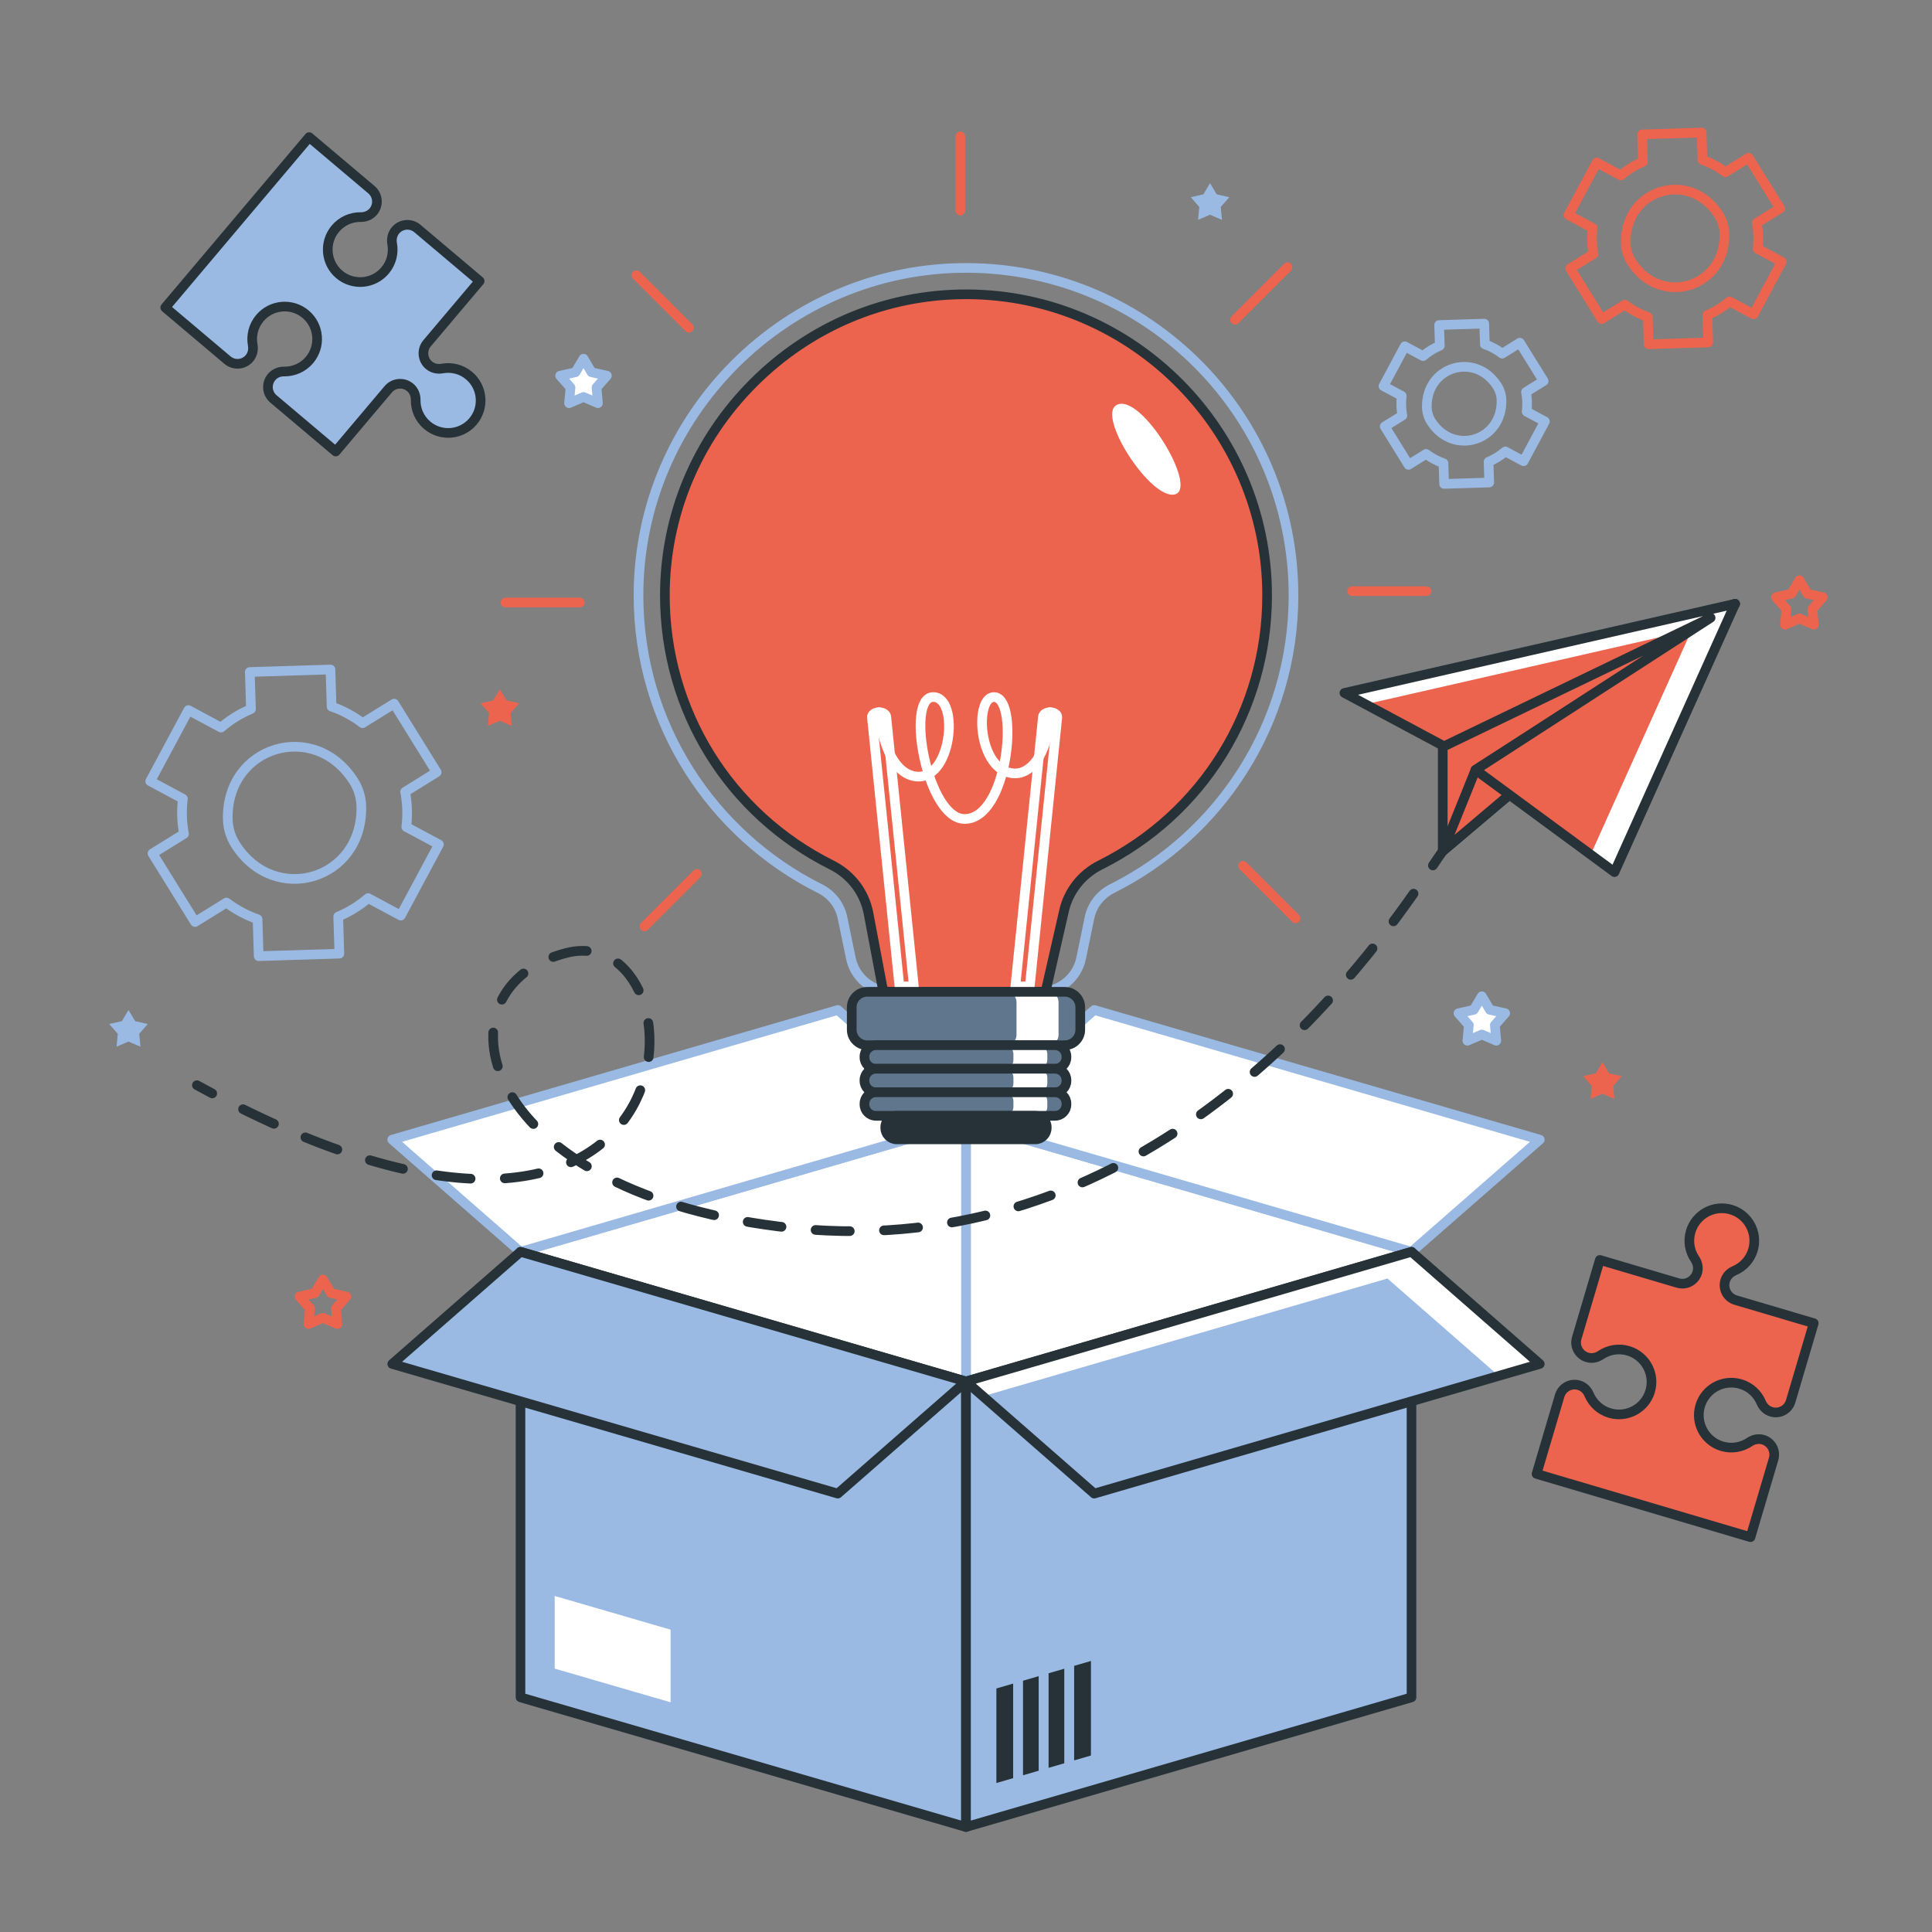<?xml version="1.0" encoding="utf-8"?>
<!-- Generator: Adobe Illustrator 27.5.0, SVG Export Plug-In . SVG Version: 6.00 Build 0)  -->
<svg version="1.1" xmlns="http://www.w3.org/2000/svg" xmlns:xlink="http://www.w3.org/1999/xlink" x="0px" y="0px"
	 viewBox="0 0 500 500" style="enable-background:new 0 0 500 500;" xml:space="preserve">
<rect x="0" y="0" width="500" height="500" fill="#808080" stroke="none"/>
<g id="Stars">
	<g>
		
			<polygon style="fill:#FFFFFF;stroke:#9ABAE3;stroke-width:2.5;stroke-linecap:round;stroke-linejoin:round;stroke-miterlimit:10;" points="
			383.498,257.831 385.577,261.333 389.55,262.229 386.862,265.289 387.238,269.344 383.498,267.733 379.757,269.344 
			380.133,265.289 377.445,262.229 381.418,261.333 		"/>
		<polygon style="fill:#EC644E;" points="129.355,178.377 131.071,181.266 134.348,182.005 132.131,184.529 132.441,187.874 
			129.355,186.545 126.269,187.874 126.58,184.529 124.362,182.005 127.64,181.266 		"/>
		<polygon style="fill:#9ABAE3;" points="33.253,261.385 34.969,264.274 38.246,265.012 36.029,267.536 36.339,270.882 
			33.253,269.553 30.167,270.882 30.478,267.536 28.26,265.012 31.538,264.274 		"/>
		<polygon style="fill:#EC644E;" points="414.719,274.891 416.434,277.78 419.712,278.518 417.495,281.042 417.805,284.388 
			414.719,283.059 411.633,284.388 411.944,281.042 409.726,278.518 413.004,277.78 		"/>
		<polygon style="fill:#9ABAE3;" points="313.154,47.405 314.869,50.293 318.147,51.032 315.929,53.556 316.24,56.902 
			313.154,55.573 310.068,56.902 310.379,53.556 308.161,51.032 311.439,50.293 		"/>
		
			<polygon style="fill:none;stroke:#EC644E;stroke-width:2.5;stroke-linecap:round;stroke-linejoin:round;stroke-miterlimit:10;" points="
			83.576,331.145 85.656,334.647 89.629,335.542 86.941,338.602 87.317,342.658 83.576,341.047 79.836,342.658 80.212,338.602 
			77.524,335.542 81.497,334.647 		"/>
		
			<polygon style="fill:none;stroke:#EC644E;stroke-width:2.5;stroke-linecap:round;stroke-linejoin:round;stroke-miterlimit:10;" points="
			465.687,150.163 467.766,153.665 471.74,154.561 469.051,157.62 469.428,161.676 465.687,160.065 461.946,161.676 462.322,157.62 
			459.634,154.561 463.608,153.665 		"/>
		
			<polygon style="fill:#FFFFFF;stroke:#9ABAE3;stroke-width:2.5;stroke-linecap:round;stroke-linejoin:round;stroke-miterlimit:10;" points="
			151.013,92.834 153.092,96.336 157.065,97.232 154.377,100.291 154.753,104.347 151.013,102.736 147.272,104.347 147.648,100.291 
			144.96,97.232 148.933,96.336 		"/>
	</g>
</g>
<g id="Puzzle_pieces">
	<g>
		<g>
			
				<path style="fill:#9ABAE3;stroke:#263238;stroke-width:2.5;stroke-linecap:round;stroke-linejoin:round;stroke-miterlimit:10;" d="
				M122.407,109.064c-2.994,3.546-8.296,3.993-11.846,0.995c-2.003-1.691-3.022-4.118-2.982-6.545
				c0.018-1.243-0.471-2.443-1.422-3.247c-0.851-0.718-1.912-1.026-2.94-0.935c-1.029,0.082-2.023,0.563-2.742,1.414L86.88,116.847
				l-16.106-13.599c-1.701-1.437-1.915-3.971-0.479-5.672c0.402-0.476,0.901-0.842,1.455-1.08c0.554-0.238,1.162-0.358,1.786-0.347
				c2.432,0.035,4.864-0.98,6.551-2.977c3.003-3.556,2.555-8.858-0.99-11.852c-3.546-2.994-8.847-2.547-11.85,1.01
				c-1.687,1.997-2.285,4.56-1.843,6.952c0.226,1.223-0.055,2.488-0.858,3.439c-0.718,0.851-1.713,1.332-2.742,1.414
				c-1.023,0.086-2.085-0.222-2.936-0.94L42.764,79.596L80.01,35.485l16.106,13.599c1.701,1.437,1.921,3.975,0.484,5.677
				c-0.401,0.475-0.906,0.837-1.46,1.075c-0.554,0.238-1.168,0.354-1.786,0.347c-2.432-0.035-4.859,0.984-6.545,2.981
				c-3.003,3.556-2.556,8.858,0.99,11.852c3.546,2.994,8.847,2.547,11.85-1.01c1.686-1.997,2.279-4.565,1.837-6.957
				c-0.226-1.223,0.06-2.484,0.864-3.435c0.718-0.851,1.713-1.332,2.736-1.418c1.023-0.086,2.085,0.221,2.936,0.94l16.106,13.599
				l-13.595,16.1c-1.437,1.701-1.222,4.245,0.479,5.682c0.476,0.402,1.028,0.669,1.62,0.816c0.586,0.142,1.21,0.153,1.819,0.043
				c2.387-0.447,4.95,0.152,6.953,1.843C124.953,100.217,125.401,105.519,122.407,109.064z"/>
		</g>
		<g>
			
				<path style="fill:#EC644E;stroke:#263238;stroke-width:2.5;stroke-linecap:round;stroke-linejoin:round;stroke-miterlimit:10;" d="
				M447.99,313.043c-4.45-1.316-9.125,1.225-10.443,5.681c-0.743,2.513-0.261,5.101,1.108,7.107c0.698,1.029,0.95,2.3,0.597,3.494
				c-0.316,1.068-1.033,1.908-1.942,2.397c-0.904,0.497-2,0.642-3.068,0.326l-20.207-5.976l-5.978,20.214
				c-0.632,2.135,0.583,4.37,2.718,5.001c0.597,0.177,1.215,0.208,1.809,0.102c0.594-0.106,1.168-0.34,1.683-0.692
				c2.012-1.367,4.602-1.856,7.109-1.114c4.463,1.32,7.004,5.995,5.688,10.445c-1.316,4.45-5.991,6.991-10.454,5.671
				c-2.507-0.741-4.416-2.554-5.361-4.795c-0.483-1.145-1.414-2.048-2.607-2.401c-1.068-0.316-2.163-0.171-3.068,0.326
				c-0.902,0.49-1.62,1.331-1.936,2.399l-5.978,20.214l55.363,16.373l5.978-20.214c0.632-2.135-0.581-4.376-2.716-5.008
				c-0.597-0.177-1.217-0.201-1.811-0.096c-0.594,0.106-1.17,0.346-1.683,0.692c-2.012,1.366-4.6,1.849-7.107,1.108
				c-4.463-1.32-7.004-5.995-5.688-10.445c1.316-4.45,5.991-6.991,10.454-5.671c2.507,0.741,4.414,2.56,5.359,4.801
				c0.483,1.145,1.415,2.041,2.609,2.394c1.068,0.316,2.163,0.171,3.066-0.319c0.902-0.49,1.62-1.331,1.935-2.399l5.978-20.214
				l-20.207-5.976c-2.136-0.632-3.355-2.874-2.723-5.01c0.177-0.597,0.491-1.124,0.905-1.572c0.412-0.441,0.927-0.793,1.496-1.036
				c2.239-0.939,4.052-2.848,4.795-5.361C454.981,319.033,452.44,314.358,447.99,313.043z"/>
		</g>
	</g>
</g>
<g id="Box">
	<g>
		
			<polygon style="fill:#FFFFFF;stroke:#9ABAE3;stroke-width:2.5;stroke-linecap:round;stroke-linejoin:round;stroke-miterlimit:10;" points="
			250,290.375 365.306,323.932 365.306,439.238 250,405.682 		"/>
		
			<polygon style="fill:#FFFFFF;stroke:#9ABAE3;stroke-width:2.5;stroke-linecap:round;stroke-linejoin:round;stroke-miterlimit:10;" points="
			250,290.375 134.693,323.932 134.693,439.238 250,405.682 		"/>
		
			<polygon style="fill:#FFFFFF;stroke:#9ABAE3;stroke-width:2.5;stroke-linecap:round;stroke-linejoin:round;stroke-miterlimit:10;" points="
			365.306,323.965 250,290.408 283.178,261.385 398.484,294.941 		"/>
		
			<polygon style="fill:#FFFFFF;stroke:#9ABAE3;stroke-width:2.5;stroke-linecap:round;stroke-linejoin:round;stroke-miterlimit:10;" points="
			134.693,323.965 250,290.408 216.822,261.385 101.516,294.941 		"/>
		
			<polygon style="fill:#9ABAE3;stroke:#263238;stroke-width:2.5;stroke-linecap:round;stroke-linejoin:round;stroke-miterlimit:10;" points="
			250,472.827 134.693,439.271 134.693,323.965 250,357.521 		"/>
		<polygon style="fill:#FFFFFF;" points="173.547,421.754 173.547,440.554 143.552,431.831 143.552,413.031 		"/>
		
			<polygon style="fill:#9ABAE3;stroke:#263238;stroke-width:2.5;stroke-linecap:round;stroke-linejoin:round;stroke-miterlimit:10;" points="
			250,472.827 365.306,439.271 365.306,323.965 250,357.521 		"/>
		<g>
			<polygon style="fill:#263238;" points="257.863,436.974 262.199,435.712 262.199,460.182 257.863,461.444 			"/>
			<polygon style="fill:#263238;" points="264.754,434.967 268.81,433.787 268.81,458.258 264.754,459.437 			"/>
			<polygon style="fill:#263238;" points="271.376,433.042 275.432,431.863 275.432,456.333 271.376,457.513 			"/>
			<polygon style="fill:#263238;" points="282.334,429.856 282.334,454.326 277.988,455.588 277.988,431.118 			"/>
		</g>
		
			<polygon style="fill:#9ABAE3;stroke:#263238;stroke-width:2.5;stroke-linecap:round;stroke-linejoin:round;stroke-miterlimit:10;" points="
			216.822,386.544 101.516,352.988 134.693,323.965 250,357.521 		"/>
		<polygon style="fill:#9ABAE3;" points="283.178,386.544 398.484,352.988 365.306,323.965 250,357.521 		"/>
		<polygon style="fill:#FFFFFF;" points="398.487,352.989 387.882,356.072 359.076,330.878 254.377,361.349 250,357.521 
			365.305,323.966 		"/>
		
			<polygon style="fill:none;stroke:#263238;stroke-width:2.5;stroke-linecap:round;stroke-linejoin:round;stroke-miterlimit:10;" points="
			283.178,386.544 398.484,352.988 365.306,323.965 250,357.521 		"/>
	</g>
</g>
<g id="Lightbulb">
	<g>
		<g>
			<g>
				<path style="fill:none;stroke:#9ABAE3;stroke-width:2.5;stroke-linecap:round;stroke-linejoin:round;stroke-miterlimit:10;" d="
					M165.244,154.093c0,33.232,19.123,61.992,46.966,75.887c2.994,1.494,5.153,4.259,5.829,7.536l2.168,10.501
					c1.041,5.043,5.482,8.661,10.632,8.661h38.32c5.15,0,9.591-3.618,10.632-8.661l2.167-10.496c0.68-3.296,2.866-6.059,5.876-7.563
					c27.818-13.904,46.921-42.651,46.921-75.865c0-46.629-37.658-84.466-84.22-84.754
					C203.785,69.048,165.244,107.341,165.244,154.093z"/>
				<path style="fill:#EC644E;" d="M172.069,154.096c0,29.748,16.55,56.484,43.193,69.775c4.911,2.456,8.356,6.92,9.46,12.264
					l3.715,19.654c0.046,0.232,0.116,0.456,0.201,0.664c0.711,0.147,1.452,0.224,2.201,0.224h38.32c0.463,0,0.919-0.031,1.367-0.085
					c0.116-0.255,0.201-0.525,0.263-0.803l4.487-19.646c1.096-5.344,4.564-9.823,9.507-12.295
					c26.612-13.298,43.147-40.027,43.147-69.759c0-42.699-34.737-77.66-77.436-77.922h-0.486c-20.681,0-40.212,8.132-55.001,22.913
					C180.217,113.86,172.069,133.399,172.069,154.096z"/>
				<path style="fill:none;stroke:#263238;stroke-width:2.5;stroke-linecap:round;stroke-linejoin:round;stroke-miterlimit:10;" d="
					M172.069,154.096c0,29.748,16.55,56.484,43.193,69.775c4.911,2.456,8.356,6.92,9.46,12.264l3.715,19.654
					c0.046,0.232,0.116,0.456,0.201,0.664c0.711,0.147,1.452,0.224,2.201,0.224h38.32c0.463,0,0.919-0.031,1.367-0.085
					c0.116-0.255,0.201-0.525,0.263-0.803l4.487-19.646c1.096-5.344,4.564-9.823,9.507-12.295
					c26.612-13.298,43.147-40.027,43.147-69.759c0-42.699-34.737-77.66-77.436-77.922h-0.486c-20.681,0-40.212,8.132-55.001,22.913
					C180.217,113.86,172.069,133.399,172.069,154.096z"/>
				<g>
					
						<path style="fill:none;stroke:#FFFFFF;stroke-width:2.5;stroke-linecap:round;stroke-linejoin:round;stroke-miterlimit:10;" d="
						M271.77,184.327L271.77,184.327c1.085,0,1.939,0.618,1.853,1.341l-7.122,69.605h-3.73l7.146-69.802
						C269.993,184.825,270.8,184.327,271.77,184.327z"/>
					
						<path style="fill:none;stroke:#FFFFFF;stroke-width:2.5;stroke-linecap:round;stroke-linejoin:round;stroke-miterlimit:10;" d="
						M227.507,184.327L227.507,184.327c-1.085,0-1.939,0.618-1.853,1.341l7.122,69.605h3.73l-7.146-69.802
						C229.283,184.825,228.477,184.327,227.507,184.327z"/>
					
						<path style="fill:none;stroke:#FFFFFF;stroke-width:2.5;stroke-linecap:round;stroke-linejoin:round;stroke-miterlimit:10;" d="
						M271.77,184.327c-0.641,11.865-5.44,15.877-9.066,15.834c-9.845-0.117-10.671-20.671-5.117-19.728
						c6.187,1.051,3.21,31.518-7.949,31.518c-9.678,0-15.34-31.316-8.219-31.55c7.121-0.233,4.903,22.503-4.914,20.46
						c-7.868-1.637-8.999-16.534-8.999-16.534"/>
				</g>
				<path style="fill:#FFFFFF;" d="M288.935,104.837c-5.122,2.888,8.863,24.616,15.107,23.116
					C310.285,126.452,295.214,101.297,288.935,104.837z"/>
			</g>
			<g>
				<g>
					<path style="fill:#9ABAE3;" d="M224.435,270.5h51.129c2.214,0,4.008-1.795,4.008-4.008v-5.803c0-2.214-1.795-4.008-4.008-4.008
						h-51.129c-2.214,0-4.008,1.795-4.008,4.008v5.803C220.427,268.706,222.222,270.5,224.435,270.5z"/>
					<path style="opacity:0.5;fill:#263238;" d="M224.435,270.5h51.129c2.214,0,4.008-1.795,4.008-4.008v-5.803
						c0-2.214-1.795-4.008-4.008-4.008h-51.129c-2.214,0-4.008,1.795-4.008,4.008v5.803
						C220.427,268.706,222.222,270.5,224.435,270.5z"/>
					<path style="fill:#FFFFFF;" d="M260.395,270.497h10.876c1.482,0,2.677-1.195,2.677-2.671v-8.472
						c0-1.475-1.195-2.677-2.677-2.677h-10.876c1.475,0,2.677,1.202,2.677,2.677v8.472
						C263.072,269.302,261.87,270.497,260.395,270.497z"/>
					
						<path style="fill:none;stroke:#263238;stroke-width:2.5;stroke-linecap:round;stroke-linejoin:round;stroke-miterlimit:10;" d="
						M224.435,270.5h51.129c2.214,0,4.008-1.795,4.008-4.008v-5.803c0-2.214-1.795-4.008-4.008-4.008h-51.129
						c-2.214,0-4.008,1.795-4.008,4.008v5.803C220.427,268.706,222.222,270.5,224.435,270.5z"/>
				</g>
				<g>
					<path style="fill:#9ABAE3;" d="M226.676,276.59h46.366c1.632,0,2.954-1.323,2.954-2.954v-0.18c0-1.632-1.323-2.954-2.954-2.954
						h-46.367c-1.632,0-2.954,1.323-2.954,2.954v0.18C223.722,275.268,225.045,276.59,226.676,276.59z"/>
					<path style="opacity:0.5;fill:#263238;" d="M226.676,276.59h46.366c1.632,0,2.954-1.323,2.954-2.954v-0.18
						c0-1.632-1.323-2.954-2.954-2.954h-46.367c-1.632,0-2.954,1.323-2.954,2.954v0.18
						C223.722,275.268,225.045,276.59,226.676,276.59z"/>
					<path style="fill:#FFFFFF;" d="M259.976,276.593h8.772c1.268,0,2.297-1.035,2.297-2.303v-1.489
						c0-1.268-1.028-2.297-2.297-2.297h-8.772c1.268,0,2.297,1.028,2.297,2.297v1.489
						C262.273,275.558,261.244,276.593,259.976,276.593z"/>
					
						<path style="fill:none;stroke:#263238;stroke-width:2.5;stroke-linecap:round;stroke-linejoin:round;stroke-miterlimit:10;" d="
						M226.676,276.59h46.366c1.632,0,2.954-1.323,2.954-2.954v-0.18c0-1.632-1.323-2.954-2.954-2.954h-46.367
						c-1.632,0-2.954,1.323-2.954,2.954v0.18C223.722,275.268,225.045,276.59,226.676,276.59z"/>
				</g>
				<g>
					<path style="fill:#9ABAE3;" d="M226.676,282.681h46.366c1.632,0,2.954-1.323,2.954-2.954v-0.18
						c0-1.632-1.323-2.954-2.954-2.954h-46.367c-1.632,0-2.954,1.323-2.954,2.954v0.18
						C223.722,281.358,225.045,282.681,226.676,282.681z"/>
					<path style="opacity:0.5;fill:#263238;" d="M226.676,282.681h46.366c1.632,0,2.954-1.323,2.954-2.954v-0.18
						c0-1.632-1.323-2.954-2.954-2.954h-46.367c-1.632,0-2.954,1.323-2.954,2.954v0.18
						C223.722,281.358,225.045,282.681,226.676,282.681z"/>
					<path style="fill:#FFFFFF;" d="M259.976,282.683h8.772c1.268,0,2.297-1.035,2.297-2.303v-1.489
						c0-1.268-1.028-2.297-2.297-2.297h-8.772c1.268,0,2.297,1.028,2.297,2.297v1.489
						C262.273,281.649,261.244,282.683,259.976,282.683z"/>
					
						<path style="fill:none;stroke:#263238;stroke-width:2.5;stroke-linecap:round;stroke-linejoin:round;stroke-miterlimit:10;" d="
						M226.676,282.681h46.366c1.632,0,2.954-1.323,2.954-2.954v-0.18c0-1.632-1.323-2.954-2.954-2.954h-46.367
						c-1.632,0-2.954,1.323-2.954,2.954v0.18C223.722,281.358,225.045,282.681,226.676,282.681z"/>
				</g>
				<g>
					<path style="fill:#9ABAE3;" d="M226.676,288.772h46.367c1.632,0,2.954-1.323,2.954-2.954v-0.18
						c0-1.632-1.323-2.954-2.954-2.954h-46.366c-1.632,0-2.954,1.323-2.954,2.954v0.18
						C223.722,287.449,225.045,288.772,226.676,288.772z"/>
					<path style="opacity:0.5;fill:#263238;" d="M226.676,288.772h46.367c1.632,0,2.954-1.323,2.954-2.954v-0.18
						c0-1.632-1.323-2.954-2.954-2.954h-46.366c-1.632,0-2.954,1.323-2.954,2.954v0.18
						C223.722,287.449,225.045,288.772,226.676,288.772z"/>
					<path style="fill:#FFFFFF;" d="M259.976,288.774h8.772c1.268,0,2.297-1.035,2.297-2.303v-1.489
						c0-1.268-1.028-2.297-2.297-2.297h-8.772c1.268,0,2.297,1.028,2.297,2.297v1.489
						C262.273,287.739,261.244,288.774,259.976,288.774z"/>
					
						<path style="fill:none;stroke:#263238;stroke-width:2.5;stroke-linecap:round;stroke-linejoin:round;stroke-miterlimit:10;" d="
						M226.676,288.772h46.367c1.632,0,2.954-1.323,2.954-2.954v-0.18c0-1.632-1.323-2.954-2.954-2.954h-46.366
						c-1.632,0-2.954,1.323-2.954,2.954v0.18C223.722,287.449,225.045,288.772,226.676,288.772z"/>
				</g>
				
					<path style="fill:#263238;stroke:#263238;stroke-width:2.5;stroke-linecap:round;stroke-linejoin:round;stroke-miterlimit:10;" d="
					M232.062,294.86h35.876c1.632,0,2.955-1.323,2.955-2.955v-0.18c0-1.632-1.323-2.955-2.955-2.955h-35.876
					c-1.632,0-2.955,1.323-2.955,2.955v0.18C229.107,293.537,230.43,294.86,232.062,294.86z"/>
			</g>
		</g>
		<g>
			
				<line style="fill:none;stroke:#EC644E;stroke-width:2.5;stroke-linecap:round;stroke-linejoin:round;stroke-miterlimit:10;" x1="248.532" y1="35.291" x2="248.532" y2="54.511"/>
			
				<line style="fill:none;stroke:#EC644E;stroke-width:2.5;stroke-linecap:round;stroke-linejoin:round;stroke-miterlimit:10;" x1="164.703" y1="71.23" x2="178.293" y2="84.821"/>
			
				<line style="fill:none;stroke:#EC644E;stroke-width:2.5;stroke-linecap:round;stroke-linejoin:round;stroke-miterlimit:10;" x1="130.839" y1="155.92" x2="150.059" y2="155.92"/>
			
				<line style="fill:none;stroke:#EC644E;stroke-width:2.5;stroke-linecap:round;stroke-linejoin:round;stroke-miterlimit:10;" x1="166.779" y1="239.749" x2="180.369" y2="226.159"/>
			
				<line style="fill:none;stroke:#EC644E;stroke-width:2.5;stroke-linecap:round;stroke-linejoin:round;stroke-miterlimit:10;" x1="335.297" y1="237.673" x2="321.707" y2="224.083"/>
			
				<line style="fill:none;stroke:#EC644E;stroke-width:2.5;stroke-linecap:round;stroke-linejoin:round;stroke-miterlimit:10;" x1="369.16" y1="152.984" x2="349.941" y2="152.984"/>
			
				<line style="fill:none;stroke:#EC644E;stroke-width:2.5;stroke-linecap:round;stroke-linejoin:round;stroke-miterlimit:10;" x1="333.221" y1="69.154" x2="319.631" y2="82.745"/>
		</g>
	</g>
</g>
<g id="Gears">
	<g>
		<path style="fill:none;stroke:#9ABAE3;stroke-width:2.5;stroke-linecap:round;stroke-linejoin:round;stroke-miterlimit:10;" d="
			M369.072,117.476c0.674,0.507,1.396,0.971,2.158,1.379c0.767,0.411,1.548,0.756,2.342,1.032l0.166,5.349l11.672-0.363
			l-0.165-5.371l0,0c1.563-0.65,3.026-1.55,4.329-2.671l4.721,2.532l5.521-10.295l-4.721-2.532c0.211-1.705,0.153-3.423-0.17-5.084
			l4.564-2.833l-6.155-9.924l-4.571,2.831c-0.66-0.518-1.379-0.975-2.137-1.382c-0.758-0.406-1.535-0.753-2.342-1.019l-0.162-5.371
			l-11.672,0.363l0.17,5.362c-1.564,0.652-3.027,1.558-4.334,2.679c0,0,0,0,0,0l-4.721-2.532l-5.521,10.295l4.723,2.533c0,0,0,0,0,0
			c-0.215,1.708-0.158,3.427,0.163,5.092v0l-4.56,2.825l6.155,9.924L369.072,117.476z M369.261,105.399
			c-0.215-10.571,12.547-14.423,18.217-5.498c0.703,1.107,1.09,2.395,1.113,3.706c0.187,10.563-12.518,14.397-18.207,5.495
			C369.678,107.998,369.287,106.71,369.261,105.399z"/>
		<path style="fill:none;stroke:#EC644E;stroke-width:2.5;stroke-linecap:round;stroke-linejoin:round;stroke-miterlimit:10;" d="
			M420.507,78.846c0.89,0.67,1.844,1.283,2.85,1.821c1.013,0.543,2.044,0.999,3.094,1.363l0.22,7.067l15.418-0.479l-0.218-7.095l0,0
			c2.065-0.859,3.997-2.047,5.718-3.528l6.237,3.345l7.293-13.599l-6.237-3.345c0.279-2.253,0.202-4.521-0.224-6.716l6.03-3.743
			l-8.131-13.109l-6.038,3.74c-0.871-0.684-1.822-1.288-2.823-1.826c-1.001-0.536-2.028-0.994-3.093-1.345l-0.214-7.095
			l-15.419,0.479l0.224,7.083c-2.066,0.861-3.999,2.058-5.725,3.539c0,0,0,0,0,0l-6.236-3.344l-7.293,13.599l6.239,3.346
			c0,0,0,0,0,0c-0.285,2.256-0.209,4.527,0.215,6.726v0l-6.023,3.731l8.131,13.109L420.507,78.846z M420.757,62.894
			c-0.284-13.965,16.574-19.053,24.064-7.263c0.929,1.462,1.44,3.164,1.471,4.896c0.246,13.953-16.536,19.018-24.051,7.259
			C421.308,66.326,420.792,64.625,420.757,62.894z"/>
		<path style="fill:none;stroke:#9ABAE3;stroke-width:2.5;stroke-linecap:round;stroke-linejoin:round;stroke-miterlimit:10;" d="
			M58.605,233.576c1.205,0.907,2.497,1.736,3.859,2.466c1.372,0.736,2.768,1.353,4.189,1.845l0.297,9.568l20.876-0.649L87.53,237.2
			c0,0,0,0,0,0c2.796-1.163,5.412-2.772,7.742-4.776l8.445,4.528l9.874-18.412l-8.444-4.528c0.378-3.05,0.273-6.122-0.304-9.094
			l8.164-5.067l-11.009-17.749l-8.175,5.064c-1.18-0.926-2.466-1.744-3.822-2.472c-1.356-0.726-2.746-1.346-4.188-1.822l-0.29-9.606
			l-20.876,0.649l0.304,9.59c-2.797,1.166-5.414,2.786-7.751,4.792h0l-8.443-4.528l-9.875,18.412l8.448,4.53c0,0,0,0,0,0
			c-0.385,3.054-0.283,6.13,0.291,9.107l0,0l-8.155,5.052l11.009,17.749L58.605,233.576z M58.943,211.977
			c-0.384-18.907,22.44-25.797,32.581-9.834c1.257,1.979,1.95,4.285,1.991,6.629c0.334,18.891-22.389,25.75-32.563,9.829
			C59.69,216.624,58.991,214.322,58.943,211.977z"/>
	</g>
</g>
<g id="Paper_Plane">
	<g>
		<g>
			<g>
				
					<polygon style="fill:#EC644E;stroke:#263238;stroke-width:2.5;stroke-linecap:round;stroke-linejoin:round;stroke-miterlimit:10;" points="
					373.381,183.519 373.381,220.275 449.04,156.263 				"/>
				
					<polygon style="fill:#EC644E;stroke:#263238;stroke-width:2.5;stroke-linecap:round;stroke-linejoin:round;stroke-miterlimit:10;" points="
					381.863,199.239 373.381,220.275 449.04,156.263 				"/>
			</g>
			<polygon style="fill:#EC644E;" points="347.934,179.335 373.72,193.132 442.707,159.882 381.863,199.239 417.826,225.703 
				449.04,156.263 			"/>
			<polygon style="fill:#FFFFFF;" points="449.04,156.26 417.83,225.7 411.67,221.17 437.8,163.06 442.71,159.88 434.77,163.71 
				353.42,182.27 347.93,179.33 			"/>
			
				<polygon style="fill:none;stroke:#263238;stroke-width:2.5;stroke-linecap:round;stroke-linejoin:round;stroke-miterlimit:10;" points="
				347.934,179.335 373.72,193.132 442.707,159.882 381.863,199.239 417.826,225.703 449.04,156.263 			"/>
		</g>
		<g>
			<g>
				<path style="fill:none;stroke:#263238;stroke-width:2.5;stroke-linecap:round;stroke-linejoin:round;" d="M373.381,220.275
					c-0.605,0.825-1.456,2.083-2.549,3.703"/>
				
					<path style="fill:none;stroke:#263238;stroke-width:2.5;stroke-linecap:round;stroke-linejoin:round;stroke-dasharray:8.855,8.855;" d="
					M365.825,231.279c-20.118,28.643-75.131,97.264-164.195,86.15c-79.382-9.906-90.048-62.025-54.98-70.825
					c36.362-9.124,38.102,102.926-87.792,38.428"/>
				<path style="fill:none;stroke:#263238;stroke-width:2.5;stroke-linecap:round;stroke-linejoin:round;" d="M54.922,282.98
					c-1.307-0.693-2.628-1.405-3.962-2.136"/>
			</g>
		</g>
	</g>
</g>
</svg>
